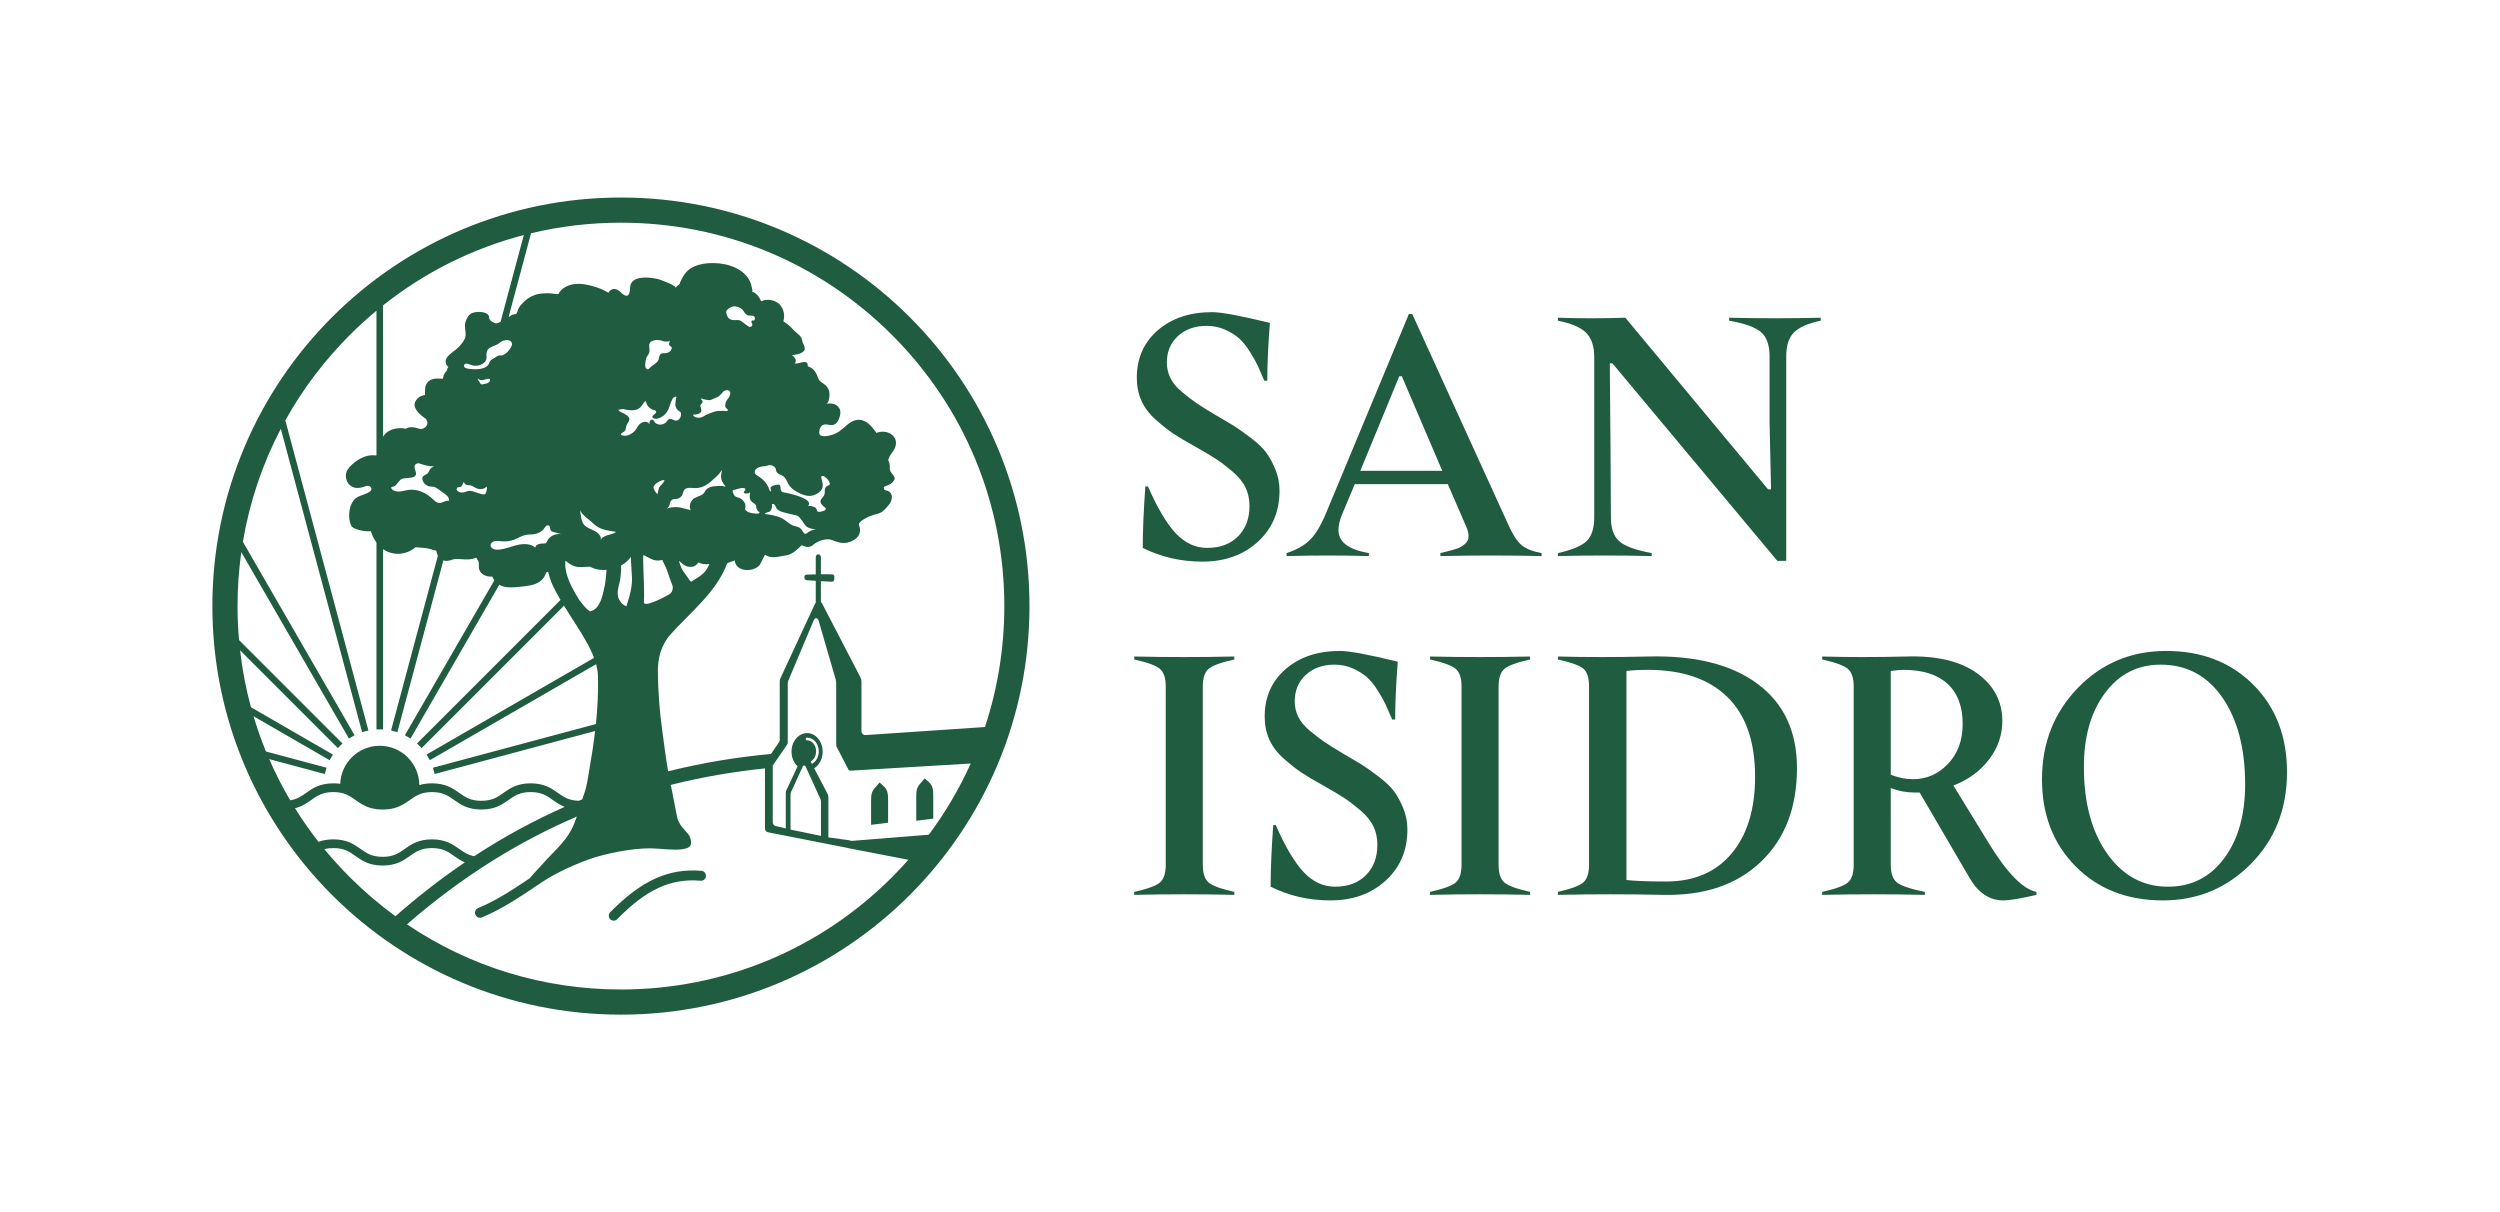 <?xml version="1.0" encoding="UTF-8" standalone="no"?>
<!-- Created with Inkscape (http://www.inkscape.org/) -->

<svg
   version="1.1"
   id="svg2"
   width="800"
   height="387.801"
   viewBox="0 0 800 387.801"
   sodipodi:docname="Logo San Isidro.ai"
   xmlns:inkscape="http://www.inkscape.org/namespaces/inkscape"
   xmlns:sodipodi="http://sodipodi.sourceforge.net/DTD/sodipodi-0.dtd"
   xmlns="http://www.w3.org/2000/svg"
   xmlns:svg="http://www.w3.org/2000/svg">
  <defs
     id="defs6">
    <clipPath
       clipPathUnits="userSpaceOnUse"
       id="clipPath16">
      <path
         d="M 0,290.851 H 600 V 0 H 0 Z"
         id="path14" />
    </clipPath>
  </defs>
  <sodipodi:namedview
     id="namedview4"
     pagecolor="#ffffff"
     bordercolor="#000000"
     borderopacity="0.25"
     inkscape:showpageshadow="2"
     inkscape:pageopacity="0.0"
     inkscape:pagecheckerboard="0"
     inkscape:deskcolor="#d1d1d1" />
  <g
     id="g8"
     inkscape:groupmode="layer"
     inkscape:label="Logo San Isidro"
     transform="matrix(1.333,0,0,-1.333,0,387.801)">
    <g
       id="g10">
      <g
         id="g12"
         clip-path="url(#clipPath16)">
        <g
           id="g18"
           transform="translate(288.654,156.1)">
          <path
             d="m 0,0 c -5.161,0 -9.937,1.099 -14.327,3.293 0,4.033 0.208,8.956 0.624,14.771 h 0.622 c 2.254,-5.161 4.479,-8.914 6.674,-11.257 2.194,-2.344 4.716,-3.514 7.564,-3.514 3.084,0 5.546,0.919 7.386,2.758 1.838,1.838 2.758,4.271 2.758,7.297 0,1.66 -0.327,3.159 -0.979,4.494 -0.653,1.334 -1.721,2.625 -3.203,3.87 -1.484,1.246 -2.774,2.225 -3.871,2.937 -1.098,0.712 -2.745,1.691 -4.939,2.937 -2.255,1.245 -4.004,2.282 -5.25,3.114 -1.246,0.83 -2.655,1.942 -4.227,3.337 -1.572,1.393 -2.729,2.921 -3.47,4.582 -0.742,1.661 -1.112,3.5 -1.112,5.518 0,4.685 1.675,8.482 5.027,11.39 3.351,2.905 7.697,4.36 13.037,4.36 2.254,0 6.881,-0.86 13.881,-2.58 C 15.779,51.908 15.572,47.28 15.572,43.425 H 14.86 c -0.653,1.542 -1.187,2.758 -1.601,3.648 -0.416,0.89 -1.054,2.016 -1.913,3.382 -0.861,1.364 -1.736,2.431 -2.625,3.203 -0.89,0.77 -2.002,1.453 -3.337,2.047 -1.335,0.592 -2.803,0.889 -4.405,0.889 -2.789,0 -5.072,-0.816 -6.852,-2.446 -1.78,-1.633 -2.669,-3.754 -2.669,-6.363 0,-1.306 0.28,-2.536 0.845,-3.693 0.563,-1.157 1.482,-2.269 2.758,-3.337 1.275,-1.068 2.432,-1.957 3.471,-2.67 1.037,-0.711 2.505,-1.632 4.404,-2.758 2.136,-1.246 3.663,-2.151 4.583,-2.714 0.919,-0.564 2.239,-1.499 3.96,-2.803 1.72,-1.305 2.981,-2.491 3.782,-3.559 0.801,-1.068 1.542,-2.418 2.225,-4.049 0.681,-1.633 1.023,-3.367 1.023,-5.206 0,-4.983 -1.735,-9.062 -5.206,-12.235 C 9.833,1.586 5.397,0 0,0"
             style="fill:#205c40;fill-opacity:1;fill-rule:nonzero;stroke:none"
             id="path20" />
        </g>
        <g
           id="g22"
           transform="translate(326.561,177.901)">
          <path
             d="m 0,0 h 19.666 l -9.7,22.691 H 9.344 Z m -17.708,-20.467 v 0.712 c 2.372,0.771 4.241,1.825 5.606,3.159 1.364,1.335 2.67,3.515 3.915,6.54 L 11.657,37.64 h 0.801 l 23.136,-50.721 c 1.008,-2.255 2.031,-3.826 3.07,-4.716 1.037,-0.89 2.654,-1.543 4.85,-1.958 v -0.712 c -8.069,0.178 -16.166,0.178 -24.293,0 v 0.712 c 0.178,0.058 0.414,0.118 0.712,0.178 1.482,0.356 2.565,0.652 3.248,0.89 0.681,0.236 1.319,0.608 1.913,1.112 0.592,0.503 0.89,1.112 0.89,1.825 0,0.77 -0.209,1.601 -0.623,2.491 l -4.36,10.055 H -1.335 l -3.025,-7.208 c -0.594,-1.423 -0.89,-2.7 -0.89,-3.826 0,-2.847 2.432,-4.687 7.297,-5.517 v -0.712 c -6.585,0.178 -13.17,0.178 -19.755,0"
             style="fill:#205c40;fill-opacity:1;fill-rule:nonzero;stroke:none"
             id="path24" />
        </g>
        <g
           id="g26"
           transform="translate(426.668,156.278)">
          <path
             d="m 0,0 -39.598,47.429 h -0.623 l 0.178,-21.001 0.089,-16.017 c 0,-2.611 0.667,-4.509 2.002,-5.695 1.335,-1.187 3.929,-2.136 7.786,-2.847 V 1.157 c -7.534,0.178 -15.038,0.178 -22.513,0 v 0.712 c 3.44,0.77 5.753,1.748 6.941,2.936 1.186,1.186 1.779,3.055 1.779,5.606 v 38.531 c 0,2.55 -0.638,4.478 -1.913,5.784 -1.276,1.304 -3.545,2.283 -6.807,2.936 v 0.712 c 5.397,-0.178 10.796,-0.178 16.195,0 l 34.259,-41.2 h 0.712 L -1.869,33.369 V 49.12 c 0,2.669 -0.682,4.596 -2.047,5.784 -1.365,1.186 -3.915,2.105 -7.652,2.758 v 0.712 c 7.297,-0.178 14.623,-0.178 21.979,0 V 57.662 C 7.326,57.009 5.175,56.061 3.96,54.814 2.743,53.569 2.136,51.669 2.136,49.12 V 0 Z"
             style="fill:#205c40;fill-opacity:1;fill-rule:nonzero;stroke:none"
             id="path28" />
        </g>
        <g
           id="g30"
           transform="translate(288.743,83.313)">
          <path
             d="M 0,0 C 0,-2.018 0.459,-3.426 1.379,-4.227 2.298,-5.028 4.36,-5.784 7.564,-6.496 v -0.712 c -8.069,0.178 -16.077,0.178 -24.026,0 v 0.712 c 3.203,0.712 5.264,1.468 6.184,2.269 0.919,0.801 1.38,2.209 1.38,4.227 v 42.802 c 0,2.016 -0.461,3.426 -1.38,4.227 -0.92,0.801 -2.981,1.557 -6.184,2.268 v 0.712 c 7.949,-0.178 15.957,-0.178 24.026,0 V 49.297 C 4.36,48.586 2.298,47.83 1.379,47.029 0.459,46.228 0,44.818 0,42.802 Z"
             style="fill:#205c40;fill-opacity:1;fill-rule:nonzero;stroke:none"
             id="path32" />
        </g>
        <g
           id="g34"
           transform="translate(319.352,74.77)">
          <path
             d="m 0,0 c -5.161,0 -9.937,1.099 -14.327,3.293 0,4.033 0.208,8.956 0.624,14.771 h 0.622 c 2.254,-5.161 4.479,-8.914 6.674,-11.257 2.194,-2.344 4.716,-3.514 7.564,-3.514 3.084,0 5.546,0.919 7.386,2.758 1.838,1.838 2.758,4.271 2.758,7.297 0,1.66 -0.327,3.159 -0.979,4.494 -0.653,1.334 -1.721,2.625 -3.203,3.87 -1.484,1.246 -2.774,2.225 -3.871,2.937 -1.098,0.712 -2.745,1.691 -4.939,2.937 -2.255,1.245 -4.004,2.282 -5.25,3.114 -1.246,0.83 -2.655,1.942 -4.227,3.337 -1.572,1.393 -2.729,2.921 -3.47,4.582 -0.742,1.661 -1.112,3.5 -1.112,5.518 0,4.685 1.675,8.482 5.027,11.39 3.351,2.905 7.697,4.36 13.037,4.36 2.254,0 6.881,-0.86 13.881,-2.58 C 15.779,51.908 15.572,47.28 15.572,43.425 H 14.86 c -0.653,1.542 -1.187,2.758 -1.601,3.648 -0.416,0.89 -1.054,2.016 -1.913,3.382 -0.861,1.364 -1.736,2.431 -2.625,3.203 -0.89,0.77 -2.002,1.453 -3.337,2.047 -1.335,0.592 -2.803,0.889 -4.405,0.889 -2.789,0 -5.072,-0.816 -6.852,-2.446 -1.78,-1.633 -2.669,-3.753 -2.669,-6.363 0,-1.306 0.28,-2.536 0.845,-3.693 0.563,-1.157 1.482,-2.269 2.758,-3.337 1.275,-1.068 2.432,-1.957 3.471,-2.67 1.037,-0.711 2.505,-1.632 4.404,-2.758 2.136,-1.246 3.663,-2.151 4.583,-2.714 0.919,-0.564 2.239,-1.499 3.96,-2.803 1.72,-1.305 2.981,-2.491 3.782,-3.559 0.801,-1.068 1.542,-2.418 2.225,-4.049 0.681,-1.633 1.023,-3.367 1.023,-5.206 0,-4.983 -1.735,-9.062 -5.206,-12.235 C 9.833,1.586 5.397,0 0,0"
             style="fill:#205c40;fill-opacity:1;fill-rule:nonzero;stroke:none"
             id="path36" />
        </g>
        <g
           id="g38"
           transform="translate(359.752,83.313)">
          <path
             d="M 0,0 C 0,-2.018 0.459,-3.426 1.379,-4.227 2.298,-5.028 4.36,-5.784 7.564,-6.496 v -0.712 c -8.069,0.178 -16.077,0.178 -24.026,0 v 0.712 c 3.203,0.712 5.264,1.468 6.184,2.269 0.919,0.801 1.38,2.209 1.38,4.227 v 42.802 c 0,2.016 -0.461,3.426 -1.38,4.227 -0.92,0.801 -2.981,1.557 -6.184,2.268 v 0.712 c 7.949,-0.178 15.957,-0.178 24.026,0 V 49.297 C 4.36,48.586 2.298,47.83 1.379,47.029 0.459,46.228 0,44.818 0,42.802 Z"
             style="fill:#205c40;fill-opacity:1;fill-rule:nonzero;stroke:none"
             id="path40" />
        </g>
        <g
           id="g42"
           transform="translate(399.971,79.309)">
          <path
             d="m 0,0 c 6.703,0 11.938,2.238 15.706,6.718 3.766,4.478 5.65,10.634 5.65,18.464 0,8.423 -2.224,14.801 -6.673,19.132 -4.45,4.33 -10.798,6.496 -19.043,6.496 -2.077,0 -3.797,-0.089 -5.161,-0.267 V 0.356 C -7.327,0.118 -4.153,0 0,0 m -4.36,54.014 c 11.27,0.296 20.051,-1.9 26.339,-6.585 6.288,-4.687 9.433,-11.421 9.433,-20.2 0,-9.492 -2.892,-16.996 -8.676,-22.513 -5.784,-5.517 -13.63,-8.156 -23.537,-7.92 -8.424,0.178 -16.818,0.178 -25.183,0 v 0.712 c 3.144,0.712 5.176,1.468 6.096,2.269 0.919,0.801 1.379,2.209 1.379,4.227 v 42.802 c 0,2.075 -0.445,3.499 -1.334,4.271 -0.89,0.77 -2.937,1.513 -6.141,2.224 v 0.713 c 6.644,-0.179 13.852,-0.179 21.624,0"
             style="fill:#205c40;fill-opacity:1;fill-rule:nonzero;stroke:none"
             id="path44" />
        </g>
        <g
           id="g46"
           transform="translate(459.235,103.868)">
          <path
             d="m 0,0 c 3.262,0 6.065,1.231 8.409,3.693 2.343,2.461 3.515,5.651 3.515,9.566 0,4.211 -1.217,7.43 -3.648,9.655 -2.433,2.224 -5.962,3.336 -10.589,3.336 -0.772,0 -1.78,-0.089 -3.026,-0.266 V 1.068 C -3.501,0.356 -1.721,0 0,0 m 18.153,-15.305 c 4.389,-7.179 8.216,-11.094 11.479,-11.746 v -0.712 c -3.797,-0.89 -6.437,-1.335 -7.92,-1.335 -3.323,0 -6.021,1.78 -8.097,5.339 L 1.602,-3.204 H 0.534 c -2.077,0 -4.035,0.357 -5.873,1.068 v -18.419 c 0,-2.018 0.489,-3.426 1.468,-4.227 0.979,-0.801 3.218,-1.558 6.719,-2.269 v -0.712 c -8.247,0.178 -16.463,0.178 -24.649,0 v 0.712 c 3.203,0.711 5.264,1.468 6.184,2.269 0.919,0.801 1.38,2.209 1.38,4.227 v 42.801 c 0,2.016 -0.461,3.426 -1.38,4.227 -0.92,0.801 -2.981,1.557 -6.184,2.269 v 0.712 c 6.229,-0.178 12.932,-0.178 20.11,0 7.297,0.236 12.977,-1.098 17.041,-4.004 4.063,-2.908 6.095,-6.734 6.095,-11.48 0,-3.381 -1.067,-6.466 -3.203,-9.254 -2.136,-2.789 -4.983,-4.865 -8.543,-6.228 z"
             style="fill:#205c40;fill-opacity:1;fill-rule:nonzero;stroke:none"
             id="path48" />
        </g>
        <g
           id="g50"
           transform="translate(520.456,78.062)">
          <path
             d="m 0,0 c 5.575,0 10.055,2.254 13.437,6.763 3.381,4.507 5.072,10.44 5.072,17.797 0,8.66 -1.824,15.617 -5.473,20.867 -3.648,5.25 -8.587,7.875 -14.816,7.875 -5.517,0 -9.966,-2.269 -13.347,-6.807 -3.382,-4.538 -5.072,-10.456 -5.072,-17.753 0,-8.602 1.868,-15.543 5.606,-20.822 C -10.856,2.639 -5.993,0 0,0 m -0.445,56.594 c 8.543,0 15.513,-2.7 20.911,-8.097 5.398,-5.399 8.098,-12.4 8.098,-21.001 0,-8.84 -2.892,-16.181 -8.676,-22.024 -5.784,-5.843 -12.829,-8.765 -21.134,-8.765 -8.542,0 -15.514,2.714 -20.911,8.143 -5.399,5.428 -8.098,12.413 -8.098,20.956 0,8.66 2.862,15.957 8.587,21.89 5.724,5.931 12.799,8.898 21.223,8.898"
             style="fill:#205c40;fill-opacity:1;fill-rule:nonzero;stroke:none"
             id="path52" />
        </g>
        <g
           id="g54"
           transform="translate(149.059,53.388)">
          <path
             d="m 0,0 c -18.572,0 -36.303,5.467 -51.359,15.634 13.51,11.779 27.298,20.085 40.769,25.872 -0.379,-1.108 -0.809,-2.2 -1.36,-3.252 -1.607,-3.067 -4.577,-5.505 -6.878,-8.157 -0.952,-1.097 -2.138,-2.195 -3.037,-3.381 -4.249,-2.86 -8.308,-5.501 -12.415,-7.16 -0.61,-0.247 -0.909,-0.953 -0.668,-1.577 0.184,-0.479 0.632,-0.77 1.105,-0.77 0.145,0 0.293,0.027 0.436,0.085 4.748,1.919 9.519,5.141 14.132,8.256 3.769,2.545 8.417,4.635 13.042,6.186 4.926,1.426 10.793,2.421 14.949,2.079 3.866,-0.318 5.307,-0.363 6.855,0.033 1.559,0.4 1.396,1.501 1.028,2.691 -0.346,1.116 -2.499,2.388 -3.048,4.625 -0.383,1.565 -1.007,5.203 -1.343,6.767 -0.088,0.409 -0.171,0.803 -0.25,1.184 7.825,1.966 15.407,3.212 22.618,3.956 V 38.65 c 0,-0.435 0.298,-0.814 0.724,-0.909 L 54.534,33.959 54.45,33.95 69.007,31.14 C 67.744,29.713 66.439,28.316 65.081,26.957 47.697,9.574 24.584,0 0,0 m -71.196,33.696 c 0.611,0.157 1.311,0.249 2.154,0.249 2.627,0 3.872,-0.882 5.315,-1.903 1.515,-1.073 3.232,-2.289 6.525,-2.289 3.294,0 5.011,1.216 6.526,2.289 1.443,1.021 2.688,1.903 5.315,1.903 2.627,0 3.873,-0.882 5.315,-1.903 0.752,-0.532 1.556,-1.097 2.575,-1.533 -5.571,-3.777 -11.135,-8.071 -16.655,-12.929 -3.853,2.813 -7.517,5.94 -10.955,9.377 -2.16,2.161 -4.199,4.41 -6.115,6.739 m 6.115,123.423 c 2.054,2.054 4.19,3.995 6.397,5.828 v -34.741 c -0.495,0.038 -1.083,0.05 -1.188,0.045 -0.567,-0.028 -1.124,-0.144 -1.65,-0.339 -1.101,-0.409 -2.092,-1.047 -2.933,-1.805 -0.827,-0.746 -1.561,-1.622 -1.575,-2.725 -0.012,-0.96 0.393,-1.983 1.281,-2.557 0.198,-0.128 0.415,-0.23 0.644,-0.304 0.92,-0.296 1.988,-0.025 2.85,0.316 0.187,0.074 0.363,0.089 0.522,0.059 0.627,0.064 1.149,-0.764 0.627,-1.227 -0.937,-0.831 -2.288,-0.909 -3.315,-1.579 -0.856,-0.558 -1.325,-1.47 -1.571,-2.373 -0.221,-0.81 -0.285,-1.659 -0.226,-2.491 0.02,-0.295 0.065,-0.59 0.134,-0.88 0.068,-0.287 0.157,-0.57 0.256,-0.849 0.248,-0.699 1.246,-0.978 1.958,-1.187 0.911,-0.266 1.882,-0.364 2.835,-0.29 0.306,-0.973 0.748,-1.924 1.351,-2.754 v -44.83 h 1.566 v 43.273 c 0.744,-0.522 1.625,-0.899 2.67,-1.055 1.539,-0.232 3.085,0.133 4.355,0.936 0.258,0.158 0.5,0.34 0.72,0.532 0.113,0.099 0.471,0.003 0.606,-0.009 0.738,-0.061 1.504,-0.082 2.243,-0.202 0.758,-0.123 1.447,-0.441 2.198,-0.577 0.059,-0.42 0.182,-0.837 0.385,-1.207 l -11.239,-41.946 1.512,-0.405 11.048,41.231 c 0.653,-0.22 1.334,-0.122 1.995,0.129 0.709,0.271 1.402,0.231 2.161,0.168 1.237,-0.104 2.617,-0.168 3.728,0.374 0.164,-0.256 0.33,-0.522 0.473,-0.803 0.3,-0.591 0.052,-1.265 0.199,-1.884 0.324,-1.371 1.743,-1.972 3.189,-1.877 -0.018,-0.001 0.35,-0.747 0.395,-0.812 0.024,-0.035 0.053,-0.068 0.079,-0.102 l -21.461,-37.172 1.355,-0.783 21.303,36.898 c 1.498,-0.846 3.402,-0.631 5.135,-0.453 1.578,0.168 3.266,0.316 4.558,1.213 0.099,0.063 0.192,0.137 0.286,0.212 0.627,0.512 1.044,1.182 1.226,1.892 0.037,0.145 0.321,0.225 0.522,0.271 0.219,-0.976 0.541,-1.95 0.846,-2.68 0.509,-1.219 1.266,-2.618 2.132,-4.086 l -34.457,-34.457 1.107,-1.107 34.182,34.182 c 1.988,-3.232 4.31,-6.641 5.658,-9.163 0.587,-1.099 1.122,-2.215 1.55,-3.36 l -40.2,-23.209 0.783,-1.356 39.914,23.045 c 0.266,-0.986 0.433,-1.997 0.457,-3.043 0.086,-3.745 -0.115,-7.537 -0.504,-11.326 L -45.128,53.236 -44.723,51.724 -6.2,62.046 c -0.367,-3.14 -0.849,-6.273 -1.406,-9.369 -0.325,-1.811 -0.539,-3.807 -1.177,-5.552 -0.18,-0.493 -0.345,-0.991 -0.506,-1.49 -0.27,-0.111 -0.54,-0.22 -0.811,-0.333 -2.435,0.062 -3.646,0.914 -5.036,1.898 -1.515,1.072 -3.232,2.288 -6.526,2.288 -3.294,0 -5.011,-1.216 -6.527,-2.288 -1.442,-1.021 -2.688,-1.904 -5.316,-1.904 -2.627,0 -3.873,0.883 -5.316,1.904 -1.515,1.072 -3.232,2.288 -6.527,2.288 -1.207,0 -2.201,-0.164 -3.053,-0.424 -0.034,5.217 -4.279,9.439 -9.501,9.439 -5.118,0 -9.292,-4.053 -9.484,-9.128 v 0 c -0.503,0.072 -1.049,0.113 -1.647,0.113 -3.295,0 -5.013,-1.216 -6.529,-2.288 -1.138,-0.806 -2.158,-1.524 -3.828,-1.791 -1.886,3.199 -3.571,6.502 -5.048,9.894 l 13.359,-3.579 0.405,1.512 -14.538,3.896 c -1.133,2.766 -2.13,5.589 -2.986,8.46 l 18.272,-10.55 0.783,1.356 -19.672,11.357 c -1.211,4.459 -2.086,9.026 -2.616,13.671 l 23.478,-23.478 1.107,1.107 -24.832,24.832 c -0.235,2.695 -0.36,5.413 -0.36,8.151 0,4.375 0.309,8.702 0.905,12.959 l 25.838,-44.752 1.355,0.783 -26.814,46.443 c 1.598,9.517 4.672,18.651 9.106,27.132 l 19.514,-72.827 1.512,0.405 -19.943,74.431 c 4.125,7.431 9.309,14.332 15.484,20.507 M -0.565,96.728 c 0.119,0.538 0.287,1.064 0.373,1.608 0.093,0.597 0.155,1.199 0.196,1.801 0.036,0.544 0.076,1.108 0.048,1.66 0.992,0.513 1.752,1.215 2.321,2.039 10e-4,0 0.003,0.001 0.004,0.001 0.007,-0.203 0.016,-0.411 0.027,-0.628 0.065,-1.456 0.183,-3.145 0.243,-4.268 C 2.755,97.088 2.216,94.677 1.605,92.954 1.583,92.897 1.45,92.53 1.331,91.988 c -0.207,0.05 -0.442,0.177 -0.762,0.403 -0.359,0.254 -0.59,0.592 -0.84,0.948 -0.697,0.992 -0.539,2.287 -0.294,3.389 m 8.39,23.721 c -0.07,0.646 0.966,1.349 1.863,1.723 0,0 0.691,0.25 0.76,0 0.069,-0.249 -1.312,-1.621 -1.312,-1.723 0,-0.102 -0.381,-1.581 -0.381,-1.581 0,0 -0.861,0.935 -0.93,1.581 m -2.472,-16.31 c 0.009,0.04 0.018,0.08 0.028,0.12 0.336,-0.048 0.596,-0.283 0.922,-0.424 0.882,-0.384 1.26,-0.74 2.071,-0.832 1.289,-0.147 1.196,0.211 1.577,0.074 0.047,-0.111 0.092,-0.223 0.141,-0.334 0.268,-0.61 0.615,-1.185 0.856,-1.805 0.28,-0.722 0.492,-1.363 0.721,-2.099 0.116,-0.367 0.263,-0.68 0.441,-1.187 0.124,-0.354 0.306,-0.665 0.337,-1.045 0.039,-0.495 -0.119,-1.056 -0.469,-1.436 -0.04,-0.044 -0.084,-0.086 -0.131,-0.125 -0.688,-0.571 -6.413,-3.517 -6.327,-2.094 0.19,3.061 -0.232,8.104 -0.167,11.187 m 15.885,-2.009 c -0.192,-0.446 -0.41,-0.882 -0.675,-1.296 -0.496,-0.774 -1.113,-1.264 -1.876,-1.796 -0.363,-0.254 -0.627,-0.424 -1.804,-1.149 -0.151,-0.092 -0.764,0.907 -0.828,1.001 -0.484,0.72 -1.085,1.382 -1.465,2.158 -0.292,0.594 -0.488,1.224 -0.661,1.857 0.666,-0.562 1.142,-1.105 1.9,-1.326 1.132,-0.328 2.152,-0.058 2.751,0.927 0.812,-0.395 1.758,-0.525 2.658,-0.376 m -3.3,18.229 c 1.898,-0.01 3.437,1.281 4.74,2.538 0.022,0.019 0.044,0.034 0.061,0.054 0.605,0.512 1.116,1.118 1.484,1.784 0.017,-1.001 -0.831,-2.039 0.934,-4.023 -1.001,0.138 -0.558,0.208 -2.078,0.141 -1.178,-0.052 -2.1,-0.189 -2.765,-1.061 -0.143,-0.187 -0.226,-0.404 -0.358,-0.591 -0.489,-0.675 -1.517,-0.794 -2.265,-1.232 -1.028,-0.606 -1.446,-1.912 -0.935,-2.907 -2.16,0.482 -3.139,1.165 -5.749,0.395 0.941,0.703 0.532,1.107 0.927,1.699 0.11,0.167 0.22,0.35 0.407,0.458 0.264,0.143 0.6,0.099 0.908,0.123 0.621,0.049 1.198,0.419 1.451,0.927 0.214,0.433 0.214,0.951 0.55,1.32 0.599,0.656 1.743,0.38 2.688,0.375 m 14.205,40.587 c -0.018,-0.176 -0.106,-0.398 -0.298,-0.384 -0.076,0.007 -0.143,0.051 -0.22,0.064 -0.218,0.032 -0.353,-0.232 -0.297,-0.426 0.051,-0.191 0.201,-0.36 0.233,-0.557 0.053,-0.344 -0.362,-0.67 -0.733,-0.574 -0.16,0.036 -0.292,0.134 -0.412,0.23 -0.451,0.335 -0.907,0.673 -1.356,1.011 -0.164,0.125 -0.337,0.249 -0.538,0.319 -0.235,0.079 -0.494,0.077 -0.747,0.065 -0.605,-0.02 -1.266,-0.035 -1.739,0.307 -0.412,0.298 -0.565,0.797 -0.694,1.257 -0.05,0.183 -0.107,0.384 -0.047,0.57 0.055,0.164 0.188,0.297 0.323,0.415 0.346,0.309 0.753,0.574 1.224,0.699 0.649,0.172 1.317,-0.082 1.872,-0.386 0.131,-0.072 0.257,-0.153 0.362,-0.254 0.157,-0.152 0.286,-0.326 0.404,-0.504 0.272,-0.413 0.56,-0.871 1.113,-1 0.263,-0.061 0.542,-0.017 0.812,-0.035 0.269,-0.01 0.572,-0.097 0.695,-0.317 0.083,-0.151 0.067,-0.334 0.043,-0.5 m -2.697,-43.709 c -0.221,0.273 -0.508,0.511 -0.834,0.678 -0.356,0.184 -0.783,0.228 -1.119,0.444 -0.408,0.263 -0.499,0.723 -0.651,1.125 -0.039,0.101 -0.072,0.224 0.007,0.304 0.041,0.04 0.103,0.058 0.161,0.073 0.475,0.126 2.47,0.874 2.822,0.32 0.132,-0.202 -0.028,-0.369 -0.16,-0.522 -0.235,-0.272 -0.258,-0.514 0.191,-0.586 0.298,-0.047 0.693,0.009 0.958,0.143 0.088,0.044 0.182,0.103 0.209,0.192 -0.14,-0.984 -0.311,-1.905 0.682,-2.548 0.355,-0.231 0.774,-0.505 0.775,-0.941 0.004,-1.016 0.859,-1.263 0.788,-1.441 -0.161,-0.401 -0.937,-0.222 -1.273,-0.195 -0.877,0.073 -1.644,0.232 -2.156,0.932 -0.023,0.031 -0.047,0.064 -0.051,0.102 -0.004,0.034 0.007,0.067 0.019,0.1 0.215,0.614 0.056,1.294 -0.368,1.82 m 6.813,-0.702 c 0.248,0.103 0.545,-0.045 0.698,-0.247 0.154,-0.202 0.215,-0.448 0.336,-0.67 0.55,-0.985 2.018,-1.108 3.195,-1.439 0.995,-0.276 1.924,-0.216 2.501,-0.995 0.517,-0.694 0.603,-0.762 1.071,-1.486 0.418,-0.636 0.765,-0.942 2.765,-1.329 -2.278,0 -2.269,-1.994 -3.236,-0.318 -0.865,1.499 -1.705,0.723 -3.135,1.808 -0.516,0.389 -1.011,0.808 -1.577,1.133 -1.276,0.729 -2.821,0.951 -4.316,1.163 -0.012,0.355 1.051,0.405 1.293,0.686 0.588,0.685 0.405,1.694 0.405,1.694 m 11.853,6.239 c -0.032,0.13 -0.058,0.277 0.027,0.385 0.145,0.183 0.463,0.104 0.674,-0.015 0.616,-0.35 1.087,-0.902 1.305,-1.529 0.031,-0.089 0.057,-0.184 0.039,-0.276 -0.058,-0.299 -0.49,-0.37 -0.766,-0.546 -0.688,-0.441 -0.287,-1.442 -0.6,-2.15 -0.214,-0.487 -0.773,-0.829 -0.866,-1.346 -0.104,-0.573 0.404,-1.073 0.897,-1.451 0.008,-0.006 0.015,-0.011 0.023,-0.017 0.202,-0.153 0.429,-0.378 0.322,-0.596 -0.164,-0.334 -1.023,-0.516 -1.371,-0.56 -0.941,-0.118 -0.521,0.372 -1.03,0.93 -0.286,0.313 -1.524,0.652 -1.879,0.404 1.743,1.761 -4.67,3.155 -5.785,3.317 -0.623,0.091 -0.778,0.527 -0.779,1.041 0,0.459 -0.093,0.934 -0.724,0.812 -0.59,-0.113 -1.675,-0.193 -1.669,-0.933 10e-4,-0.183 0.086,-0.345 0.107,-0.522 0.013,-0.107 -0.028,-0.249 -0.169,-0.128 -0.188,0.161 -0.237,0.374 -0.313,0.587 -0.423,1.188 -1.303,2.238 -2.452,2.942 -0.555,0.336 -1.214,0.743 -0.909,1.444 0.493,1.131 2.667,1.034 2.822,1.124 0.831,0.482 2.15,-0.044 2.211,-0.955 0.077,-1.15 1.453,-1.052 2.116,-1.855 0.49,-0.593 0.641,-1.33 1.106,-1.936 0.455,-0.593 1.054,-1.083 1.737,-1.455 1.06,-0.577 2.504,-1.26 3.808,-0.92 1.145,0.299 2.385,1.098 2.456,2.259 0.04,0.658 -0.179,1.302 -0.338,1.945 m -28.989,17.574 c 1.092,0.996 0.024,1.178 0.047,1.53 0.101,-0.012 0.201,-0.034 0.301,-0.066 0.479,-0.153 0.823,-0.225 1.529,-0.335 0.645,-0.101 1.246,0.416 1.855,0.593 0.691,0.201 1.38,1.031 1.649,1.379 0.27,0.348 0.971,0.557 1.423,0.305 0.473,-0.263 0.351,-0.775 0.213,-1.181 -0.295,-0.887 -1.139,-1.121 -1.096,-2.548 0.015,-0.515 0.771,-0.737 0.62,-0.987 -0.271,-0.443 -0.673,-0.037 -1.345,-0.136 -0.803,-0.121 -0.56,0.145 -1.76,-0.161 -0.422,-0.108 -1.822,-0.651 -2.16,-0.833 -0.372,-0.201 -0.864,-0.597 -1.375,-0.639 -1.426,-0.114 -1.726,0.573 -1.735,0.707 3.35,0.108 1.425,1.999 1.834,2.372 m -13.215,0.857 c 0.081,-0.017 0.11,-0.105 0.127,-0.178 0.123,-0.518 0.41,-1.003 0.831,-1.373 0.22,-0.193 0.475,-0.354 0.754,-0.471 0.234,-0.097 0.634,-0.115 0.783,-0.323 0.431,-0.602 -0.949,-0.889 -0.844,-1.433 0.096,-0.495 0.97,-0.468 1.362,-0.359 0.97,0.271 1.742,0.917 2.229,1.71 0.639,1.04 0.686,2.33 1.467,3.298 0.097,0.12 0.94,0.438 0.661,-0.014 -0.092,-0.149 -0.186,-1.292 -0.203,-1.45 -0.082,-0.691 0.285,-1.414 0.927,-1.812 0.185,-0.113 0.376,-0.213 0.415,-0.429 0.089,-0.481 -0.097,-1.166 -0.47,-1.522 -0.296,-0.281 -0.704,-0.372 -1.103,-0.231 -0.367,0.129 -0.745,0.429 -1.165,0.333 -0.377,-0.086 -0.539,-0.413 -0.74,-0.678 -0.478,-0.63 -1.56,-0.87 -2.31,-0.503 -0.165,0.081 -0.314,0.191 -0.437,0.333 -0.205,0.236 -0.423,0.792 -0.84,0.684 -0.278,-0.073 -0.495,-0.462 -0.492,-0.707 0.008,-0.637 -0.098,-0.117 -0.455,0.063 -0.631,0.318 -1.441,0.005 -1.902,-0.427 -0.482,-0.452 -0.701,-1.073 -1.129,-1.561 -0.423,-0.483 -0.991,-0.894 -1.638,-1.103 -0.389,-0.126 -0.827,-0.179 -1.232,-0.084 -0.249,0.058 -0.64,0.172 -0.463,0.414 0.212,0.29 0.594,0.392 0.845,0.642 0.312,0.312 0.303,0.79 0.39,1.181 0.128,0.579 0.687,1.018 0.754,1.592 0.087,0.755 -1.037,1.37 -1.677,1.652 -0.424,0.187 -0.886,0.364 -1.001,0.823 0.055,-0.218 0.573,-0.022 0.706,0.01 0.473,0.115 0.899,-0.048 1.358,-0.138 1.141,-0.223 2.525,-0.19 3.333,0.677 0.373,0.401 0.599,0.89 0.971,1.291 0.048,0.052 0.114,0.108 0.188,0.093 m 1.193,14.186 c 0.407,0.365 1.007,0.518 1.578,0.523 0.49,0 0.979,-0.094 1.419,-0.281 0.484,-0.202 1.157,-0.071 1.684,-0.017 l -0.187,-0.417 c -0.153,-0.345 0.039,-0.728 0.417,-0.874 0.308,-0.118 0.205,-0.41 0.065,-0.757 -0.209,-0.517 -0.852,-0.808 -1.462,-0.823 -0.308,-0.01 -0.638,0.034 -0.913,-0.099 -0.556,-0.266 -0.467,-0.985 -0.682,-1.513 -0.297,-0.748 -1.21,-1.148 -1.847,-1.675 -0.198,-0.167 -0.352,-0.453 -0.6,-0.562 -0.099,-0.039 -0.176,-0.039 -0.242,-0.009 -0.668,0.3 -0.517,1.252 -0.425,1.787 0.033,0.194 0.065,0.389 0.095,0.583 0.113,0.729 0.743,1.151 0.852,1.882 0.102,0.69 -0.325,1.734 0.248,2.252 M -6.282,110.059 c -0.907,0.479 -1.985,0.789 -2.606,1.548 -0.468,0.577 -0.599,1.316 -0.709,2.02 -0.078,0.478 -0.155,0.956 -0.226,1.435 0.627,-1.331 2.1,-2.139 3.206,-3.209 1.693,-1.651 3.596,-1.626 5.481,-2.005 -0.571,-0.454 -1.363,-0.582 -2.089,-0.794 -0.682,-0.197 -1.402,-0.561 -1.627,-1.153 0.242,0.848 -0.567,1.705 -1.43,2.158 m -6.343,-11.526 c -0.413,1.103 -0.715,2.256 -0.744,3.424 -0.006,0.209 0,0.419 0.01,0.635 0.002,0.023 0.027,0.287 0.078,0.345 0.094,-0.044 0.8,-0.9 2.27,-1.378 0.811,-0.264 2.629,-0.121 3.52,-0.062 0.419,-0.114 1.057,-0.631 2.8,-0.777 0.337,-0.028 0.789,-0.02 1.225,0.022 -0.072,-1.455 -0.283,-3.217 -0.45,-3.959 -0.524,-2.304 -1.004,-5.402 -3.492,-6.021 -0.013,0.005 -0.023,0.009 -0.036,0.014 -0.07,0.028 -0.618,0.454 -0.739,0.571 -0.542,0.525 -0.997,1.106 -1.466,1.703 -0.491,0.623 -0.88,1.304 -1.271,1.981 -0.654,1.13 -1.251,2.293 -1.705,3.502 m -19.387,51.214 c -0.307,-0.299 -0.723,-0.498 -1.147,-0.624 -0.77,-0.228 -1.597,-0.255 -2.406,-0.217 -0.546,0.026 -1.098,0.082 -1.614,0.261 -0.132,0.046 -0.265,0.102 -0.363,0.195 -0.24,0.227 -0.17,0.654 0.132,0.809 0.174,0.089 0.388,0.09 0.583,0.048 0.194,-0.042 0.374,-0.124 0.557,-0.196 0.447,-0.175 0.927,-0.295 1.413,-0.293 1.011,0.003 2.247,0.573 2.528,1.51 0.176,0.586 -0.061,1.227 0.105,1.814 0.329,1.177 1.649,1.305 2.617,1.842 0.269,0.148 0.483,0.365 0.731,0.538 0.72,0.502 2.444,0.815 2.716,-0.321 0.11,-0.458 -0.187,-0.902 -0.467,-1.296 -0.314,-0.44 -0.657,-0.885 -1.119,-1.211 -0.245,-0.172 -0.568,-0.347 -0.882,-0.382 -0.404,-0.043 -0.738,0.016 -1.103,-0.196 -0.231,-0.133 -0.428,-0.307 -0.653,-0.449 -0.35,-0.221 -0.762,-0.373 -1.001,-0.71 -0.253,-0.356 -0.3,-0.804 -0.627,-1.122 m -0.899,-4.418 c -0.851,-0.107 -0.503,-0.266 -1.032,0.478 -0.53,0.743 -0.706,1.062 0,0.584 0.706,-0.478 2.378,0.686 2.529,0 0.118,-0.531 -0.647,-0.956 -1.497,-1.062 m -6.531,-25.157 c 0.149,0.538 0.368,0.325 0.943,0.489 0.432,0.123 0.476,0.704 0.679,1.079 0.038,0.07 0.146,0.055 0.164,-0.021 0.089,-0.37 0.419,-0.54 0.743,-0.616 0.259,-0.061 0.533,-0.023 0.79,-0.085 0.139,-0.033 0.271,-0.08 0.398,-0.138 0.26,-0.117 0.496,-0.271 0.744,-0.407 0.433,-0.237 0.915,-0.396 1.428,-0.363 0.528,0.035 1.006,0.306 1.391,0.636 0.022,-0.483 -0.049,-0.976 -0.209,-1.439 -0.055,-0.163 -0.148,-0.329 -0.328,-0.403 -0.251,-0.105 -0.603,-0.012 -0.858,0.044 -0.3,0.067 -0.59,0.162 -0.878,0.262 -0.568,0.197 -1.137,0.421 -1.746,0.49 -0.401,0.046 -0.841,-0.152 -1.208,-0.271 -0.537,-0.175 -1.235,-0.234 -1.696,0.14 -0.193,0.156 -0.429,0.342 -0.357,0.603 m -2.49,29.895 c 0.116,-0.256 0.292,-0.473 0.517,-0.63 -0.22,-0.232 -0.341,-0.527 -0.324,-0.823 -0.022,-0.025 -0.05,-0.04 -0.072,-0.064 -0.324,-0.335 -0.571,-0.7 -0.742,-1.114 -0.071,-0.187 -0.11,-0.37 -0.143,-0.567 -0.011,-0.064 -0.038,-0.162 -0.055,-0.251 h -0.258 c -0.396,0.02 -0.787,0.064 -1.177,0.054 -0.946,-0.029 -1.869,-0.345 -2.381,-1.094 -0.434,-0.631 -0.473,-1.375 -0.456,-2.099 0.006,-0.197 -0.022,-0.606 -0.017,-0.769 -0.126,-0.029 -0.302,-0.054 -0.307,-0.054 -1.012,-0.217 -1.749,-0.857 -2.095,-1.73 -0.594,-1.508 1.436,-3.137 2.673,-3.999 0.193,-0.414 0.401,-0.818 0.291,-1.208 -0.109,-0.379 -0.412,-0.724 -0.791,-0.951 -0.589,-0.35 -0.99,-0.217 -1.644,-0.014 -0.814,0.251 -1.683,0.379 -2.486,-0.006 -0.049,-0.029 -0.093,-0.058 -0.137,-0.088 -0.104,-0.07 -0.762,0.072 -0.915,0.079 -0.309,0.014 -0.62,0.015 -0.929,-0.002 -1.117,-0.061 -2.208,-0.443 -3.008,-1.161 -0.305,-0.273 -0.541,-0.578 -0.73,-0.903 v 31.544 c 10.046,7.982 21.524,13.699 33.804,16.891 l -5.572,-20.795 c -0.438,-0.282 -0.922,-0.481 -1.239,-0.373 -0.946,0.322 -1.48,0.75 -1.505,1.363 -0.049,1.278 -1.994,1.428 -3.046,1.324 -1.636,-0.16 -2.019,-0.967 -2.443,-1.83 -0.161,-0.33 -0.252,-0.688 -0.296,-1.046 -0.121,-0.986 0.242,-1.977 0.099,-2.957 -0.126,-0.843 -0.781,-1.587 -1.33,-2.248 -1.249,-1.512 -4.127,-2.532 -3.286,-4.479 m -1.673,-33.27 c -0.642,0.023 -1.13,0.508 -1.568,0.925 -0.764,0.715 -1.646,1.336 -2.642,1.749 -1.001,0.414 -2.13,0.607 -3.215,0.455 -0.719,-0.096 -1.408,-0.341 -2.135,-0.391 -0.722,-0.05 -1.54,0.143 -1.907,0.71 -0.372,0.572 0.56,0.279 1.02,0.796 0.762,0.859 1.087,1.565 1.822,1.634 0.736,0.063 1.066,0.115 1.799,0.198 0.392,0.044 0.822,0.146 1.051,0.432 0.391,0.478 0.064,1.114 -0.088,1.61 -0.126,0.422 -0.139,0.943 0.238,1.218 0.301,0.22 0.615,0.226 0.965,0.107 1.277,-0.431 2.118,-0.628 3.461,-0.696 -1.264,-0.329 -1.207,-1.346 -1.629,-1.675 -0.338,-0.263 -1.157,-0.554 -1.223,-0.964 -0.152,-0.966 0.71,-1.98 1.762,-2.151 0.442,-0.072 0.898,-0.027 1.316,-0.207 0.419,-0.179 0.769,-0.472 1.129,-0.735 0.439,-0.32 0.884,-0.633 1.322,-0.954 0.513,-0.375 0.976,-0.931 0.838,-1.562 -0.774,0.222 -1.507,-0.521 -2.316,-0.499 M -29.238,105.6 c -0.462,-0.044 -0.94,-0.035 -1.358,0.143 -0.412,0.182 -0.742,0.566 -0.704,0.98 0.044,0.493 0.594,0.843 1.138,0.932 0.55,0.083 1.106,-0.025 1.655,-0.069 1.062,-0.084 2.139,0.084 3.102,0.483 0.676,0.281 1.297,0.67 1.996,0.897 0.428,0.138 0.874,0.211 1.325,0.246 h 0.016 c 0.165,0.015 0.33,0.02 0.495,0.02 0.302,0.02 0.599,0.044 0.89,0.103 0.869,0.172 1.711,0.577 2.178,1.257 0.291,0.419 0.704,1.025 1.188,0.788 0.45,-0.222 0.203,-0.896 0.528,-1.257 0.143,-0.157 0.368,-0.226 0.582,-0.285 0.655,-0.188 1.309,-0.37 1.958,-0.557 -1.397,0.291 -2.975,-0.473 -3.475,-1.68 -0.066,-0.158 -0.121,-0.326 -0.269,-0.429 -0.16,-0.113 -0.385,-0.109 -0.589,-0.104 -0.836,0.025 -1.914,-0.231 -1.968,-0.976 -1.089,0.952 -2.832,0.967 -4.305,0.621 -1.474,-0.345 -2.871,-0.975 -4.383,-1.113 m -5.995,-73.601 c -1.539,0.294 -2.515,0.984 -3.602,1.754 -1.515,1.072 -3.232,2.288 -6.526,2.288 -3.293,0 -5.011,-1.216 -6.526,-2.288 -1.443,-1.021 -2.688,-1.904 -5.315,-1.904 -2.626,0 -3.872,0.883 -5.314,1.904 -1.515,1.072 -3.232,2.288 -6.526,2.288 -1.454,0 -2.601,-0.237 -3.558,-0.594 -2.033,2.596 -3.91,5.288 -5.638,8.062 1.695,0.429 2.84,1.239 3.888,1.98 1.442,1.021 2.689,1.903 5.317,1.903 0.688,0 1.279,-0.061 1.806,-0.169 v 0 c 0.184,-0.038 0.359,-0.081 0.527,-0.13 0.003,0 0.007,-0.001 0.009,-0.002 1.19,-0.343 2.042,-0.946 2.974,-1.604 0.505,-0.357 1.034,-0.729 1.635,-1.067 1.202,-0.678 2.696,-1.219 4.892,-1.219 2.289,0 3.816,0.587 5.044,1.305 0.539,0.315 1.02,0.654 1.483,0.981 0.32,0.228 0.633,0.449 0.954,0.655 0.005,0.004 0.01,0.008 0.016,0.011 0.323,0.207 0.655,0.398 1.012,0.564 10e-4,0.001 10e-4,0.001 10e-4,0.002 0.869,0.407 1.893,0.673 3.332,0.673 2.628,0 3.874,-0.882 5.316,-1.903 1.516,-1.073 3.233,-2.288 6.527,-2.288 3.295,0 5.012,1.215 6.527,2.288 1.443,1.021 2.689,1.903 5.316,1.903 2.627,0 3.873,-0.882 5.315,-1.903 0.817,-0.578 1.695,-1.196 2.844,-1.645 -7.188,-3.191 -14.46,-7.092 -21.73,-11.845 m 82.991,14.02 c 0.171,-0.285 0.263,-0.62 0.263,-0.961 v -8.184 l -6.971,1.449 -0.337,0.08 v 8.349 c 0,0.371 0.107,0.732 0.307,1.031 l 2.677,5.846 c 0.149,0.224 0.456,0.215 0.596,-0.016 z m -3.069,13.796 c -0.176,0 -0.325,0.143 -0.325,0.325 0,0.176 0.149,0.325 0.325,0.325 1.553,0 2.813,-1.481 2.813,-3.294 0,-1.236 -0.578,-2.353 -1.507,-2.925 -0.052,-0.032 -0.111,-0.052 -0.169,-0.052 -0.004,0 -0.009,0.002 -0.013,0.002 l -0.261,0.496 c 0.026,0.042 0.059,0.08 0.105,0.106 0.734,0.455 1.196,1.365 1.196,2.373 0,1.455 -0.969,2.644 -2.164,2.644 M 73.904,37.154 55.384,35.669 c -0.01,0.003 -0.018,0.008 -0.028,0.01 l -0.777,0.18 -4.772,0.644 v 9.624 c 0,0.342 -0.091,0.676 -0.263,0.961 l -3.199,6.094 0.053,-0.073 c 1.202,0.741 2.027,2.242 2.027,3.977 0,2.469 -1.67,4.464 -3.737,4.464 -2.059,0 -3.736,-1.995 -3.736,-4.464 0,-1.437 0.569,-2.706 1.451,-3.524 l -2.499,-5.341 c -0.214,-0.304 -0.33,-0.678 -0.33,-1.063 v -8.487 l -0.011,0.003 -2.392,0.559 c -0.421,0.094 -0.724,0.473 -0.724,0.904 v 13.621 l 0.057,0.076 3.386,4.934 c 0.104,0.152 0.161,0.337 0.161,0.526 v 14.109 c 0,0.379 0.095,0.749 0.279,1.08 l 5.966,14.169 c 0.355,0.645 0.782,0.659 1.127,0.011 l 4.128,-14.216 c 0.093,-0.405 0.123,-0.743 0.123,-1.107 l 0.007,-14.404 c 0,-0.237 -0.004,-0.464 0.022,-0.522 l 2.842,-5.487 c 0.122,-0.334 0.366,-0.397 0.627,-0.397 L 83.97,54.245 C 81.26,48.231 77.894,42.503 73.904,37.154 m -8.823,119.965 c 17.384,-17.384 26.957,-40.497 26.957,-65.081 0,-10.021 -1.592,-19.797 -4.653,-29.041 -0.078,10e-4 -0.152,-0.004 -0.195,-0.004 L 58.672,61.07 c -0.516,0 -0.928,0.417 -0.928,0.928 v 11.908 c 0,0.374 -0.095,0.739 -0.27,1.066 l -9.2,17.735 c -0.033,0.057 -0.066,0.114 -0.113,0.161 -0.047,0.056 -0.1,0.104 -0.156,0.146 v 5.003 l 2.656,-0.128 c 0.303,0 0.55,0.243 0.55,0.543 l 0.024,0.688 c 0,0.3 -0.246,0.543 -0.55,0.543 l -2.68,0.009 v 4.024 c 0,0.41 -0.222,0.742 -0.495,0.742 h -0.243 c -0.274,0 -0.495,-0.332 -0.495,-0.742 v -4.049 l -2.165,-0.046 c -0.304,0 -0.55,-0.243 -0.55,-0.542 v -0.267 c 0,-0.3 0.246,-0.543 0.55,-0.543 l 2.165,-0.148 V 92.884 C 46.73,92.837 46.687,92.789 46.655,92.731 L 38.422,74.999 C 38.228,74.658 38.123,74.275 38.123,73.882 V 59.891 c 0,-0.19 -0.057,-0.37 -0.166,-0.526 L 36.02,56.539 c -7.829,-0.722 -16.114,-2.021 -24.689,-4.164 -0.639,3.597 -0.892,6.12 -1.405,9.759 -0.644,4.57 -0.987,9.212 -1.055,13.822 -0.05,3.428 0.657,6.58 3.031,9.271 4.505,5.104 11.061,10.096 13.617,17.124 0.635,0.188 1.255,0.441 1.837,0.663 -0.148,-0.057 0.194,-0.885 0.251,-0.984 0.867,-1.518 3.24,-1.657 4.736,-0.887 0.356,0.183 0.678,0.422 0.936,0.71 0.269,0.3 1.242,2.647 1.39,2.521 1.267,-1.072 3.115,-0.437 4.763,-0.207 1.781,0.249 2.767,1.362 3.942,2.467 0.128,0.12 1.509,-1.057 2.803,0.123 0.832,0.757 2.657,1.485 3.986,1.275 1.092,-0.173 3.346,-1.91 6.211,0.177 1.216,0.885 1.153,2.477 0.807,3.129 -0.536,1.013 2.57,2.33 3.311,2.538 2.058,0.577 2.218,0.482 4,2.693 0.627,0.778 1.123,2.897 -0.902,3.257 -0.664,0.119 -0.353,0.765 -0.504,0.814 1.045,0.414 1.921,0.668 2.504,1.604 0.605,0.971 -1.125,1.722 -1.048,2.811 0.045,0.626 -0.021,1.291 -0.313,1.848 -0.303,0.579 1.223,2.389 1.476,2.936 0.492,1.063 0.478,2.221 -0.408,3.124 -0.588,0.599 -1.451,0.917 -2.329,0.938 -0.578,0.015 -1.133,-0.099 -1.65,-0.306 0.101,0.04 -1.02,1.365 -1.15,1.515 -0.582,0.672 -1.296,1.251 -2.208,1.526 -1.446,0.437 -2.719,-0.279 -3.748,-1.176 -1.21,-1.056 -2.198,-2.018 -3.863,-2.417 -0.798,-0.191 -2.747,-0.619 -2.742,0.622 10e-4,0.699 0.25,1.701 1.096,1.931 0.729,0.197 1.502,-0.247 2.252,-0.056 0.361,0.092 0.665,0.32 0.887,0.587 0.232,0.278 0.397,0.605 0.523,0.932 0.297,0.77 0.503,1.663 0.08,2.429 -0.048,0.087 -0.104,0.172 -0.166,0.252 -0.697,0.906 -1.906,1.094 -3.017,0.836 0.688,0.161 0.801,1.751 0.812,2.263 0.019,0.883 -0.398,1.801 -1.143,2.383 -0.672,0.525 -1.341,0.741 -1.608,1.59 -0.347,1.103 -0.988,2.261 -2.242,2.704 -0.093,0.033 -0.197,0.07 -0.236,0.152 -0.028,0.061 -0.012,0.13 -0.004,0.195 0.027,0.208 -0.033,0.43 -0.192,0.582 -0.541,0.517 -1.917,-0.203 -2.591,-0.168 -0.072,0.004 -0.214,0.014 -0.357,0.019 0.182,0.133 0.368,0.469 0.251,0.894 -0.079,0.284 -0.481,0.833 -0.922,1.107 0.967,0.049 1.946,0.222 2.711,0.798 0.53,0.399 0.441,0.952 0.228,1.478 -0.117,0.291 -0.265,0.571 -0.378,0.864 -0.109,0.279 -0.112,0.587 -0.214,0.858 -0.215,0.568 -0.889,1.072 -1.352,1.474 -0.769,0.668 -1.385,1.478 -2.209,2.087 -0.252,0.187 -0.522,0.34 -0.791,0.493 -0.048,0.027 0.135,0.832 0.142,0.91 0.031,0.347 0.018,0.696 -0.038,1.04 -0.139,0.866 -0.535,1.764 -1.264,2.362 -1.023,0.839 -2.53,1.151 -3.833,0.699 -0.11,-0.034 -0.203,-0.083 -0.296,-0.138 -0.072,0.124 -0.149,0.237 -0.248,0.335 -0.33,0.749 -0.83,1.425 -1.561,1.784 -0.143,0.074 -0.292,0.124 -0.439,0.158 0.236,0.076 -0.119,1.26 -0.156,1.416 -0.158,0.668 -0.389,1.253 -0.79,1.843 -1.962,2.885 -6.106,3.852 -9.647,3.586 -1.43,-0.107 -3.011,-0.495 -4.19,-1.258 -1.147,-0.742 -1.853,-1.926 -2.379,-3.078 -0.099,-0.218 -0.176,-0.474 -0.264,-0.725 -0.346,-0.192 -0.665,-0.483 -0.934,-0.892 0.368,0.562 -3.817,2.065 -4.314,2.174 -2.493,0.545 -5.873,0.691 -6.521,-1.461 -0.21,-0.698 0.148,-3.878 -2.131,-1.95 -0.374,0.434 -0.803,0.798 -1.446,0.966 -0.599,0.158 -1.154,-0.113 -1.49,-0.542 -0.082,-0.108 -0.165,-0.222 -0.236,-0.335 -0.193,0.128 -0.391,0.251 -0.594,0.365 -1.435,0.788 -3.228,1.33 -4.866,1.626 -1.782,0.315 -3.69,0.212 -5.191,-0.794 -0.61,-0.408 -1.05,-0.916 -1.374,-1.517 -0.017,-0.031 -2.06,0.212 -2.274,0.218 -0.826,0.021 -1.66,-0.025 -2.47,-0.181 -1.405,-0.271 -2.657,-1.026 -3.618,-1.974 -0.487,-0.481 -0.954,-1.026 -1.245,-1.627 -0.115,-0.237 -0.305,-1.248 -0.677,-1.248 -0.516,0 -1.033,-0.202 -1.396,-0.576 -0.034,-0.035 -0.122,-0.018 -0.22,0.01 l 5.358,19.996 c 6.985,1.67 14.214,2.535 21.577,2.535 24.584,0 47.697,-9.573 65.081,-26.957 M 0,190.118 c -54.168,0 -98.079,-43.912 -98.079,-98.08 0,-54.167 43.911,-98.079 98.079,-98.079 54.168,0 98.079,43.912 98.079,98.079 0,54.168 -43.911,98.08 -98.079,98.08"
             style="fill:#205c40;fill-opacity:1;fill-rule:nonzero;stroke:none"
             id="path56" />
        </g>
        <g
           id="g58"
           transform="translate(168.406,81.87)">
          <path
             d="m 0,0 c -7.863,0.669 -14.417,-2.299 -21.914,-9.93 -0.456,-0.465 -0.458,-1.219 -0.004,-1.687 0.228,-0.234 0.527,-0.351 0.826,-0.351 0.297,0 0.594,0.116 0.822,0.347 7.054,7.181 12.872,9.858 20.076,9.244 0.636,-0.05 1.204,0.433 1.258,1.09 C 1.118,-0.631 0.641,-0.055 0,0"
             style="fill:#205c40;fill-opacity:1;fill-rule:nonzero;stroke:none"
             id="path60" />
        </g>
        <g
           id="g62"
           transform="translate(211.154,103.082)">
          <path
             d="m 0,0 c -1.874,-2.122 -2.041,-2.165 -2.041,-4.657 v -5.513 l 4.082,0.509 v 5.513 C 2.041,-1.656 1.547,-1.367 0,0"
             style="fill:#205c40;fill-opacity:1;fill-rule:nonzero;stroke:none"
             id="path64" />
        </g>
        <g
           id="g66"
           transform="translate(221.998,104.066)">
          <path
             d="m 0,0 c -1.874,-2.122 -2.041,-2.165 -2.041,-4.657 v -5.513 l 4.082,0.509 v 5.513 C 2.041,-1.656 1.548,-1.367 0,0"
             style="fill:#205c40;fill-opacity:1;fill-rule:nonzero;stroke:none"
             id="path68" />
        </g>
      </g>
    </g>
  </g>
</svg>
